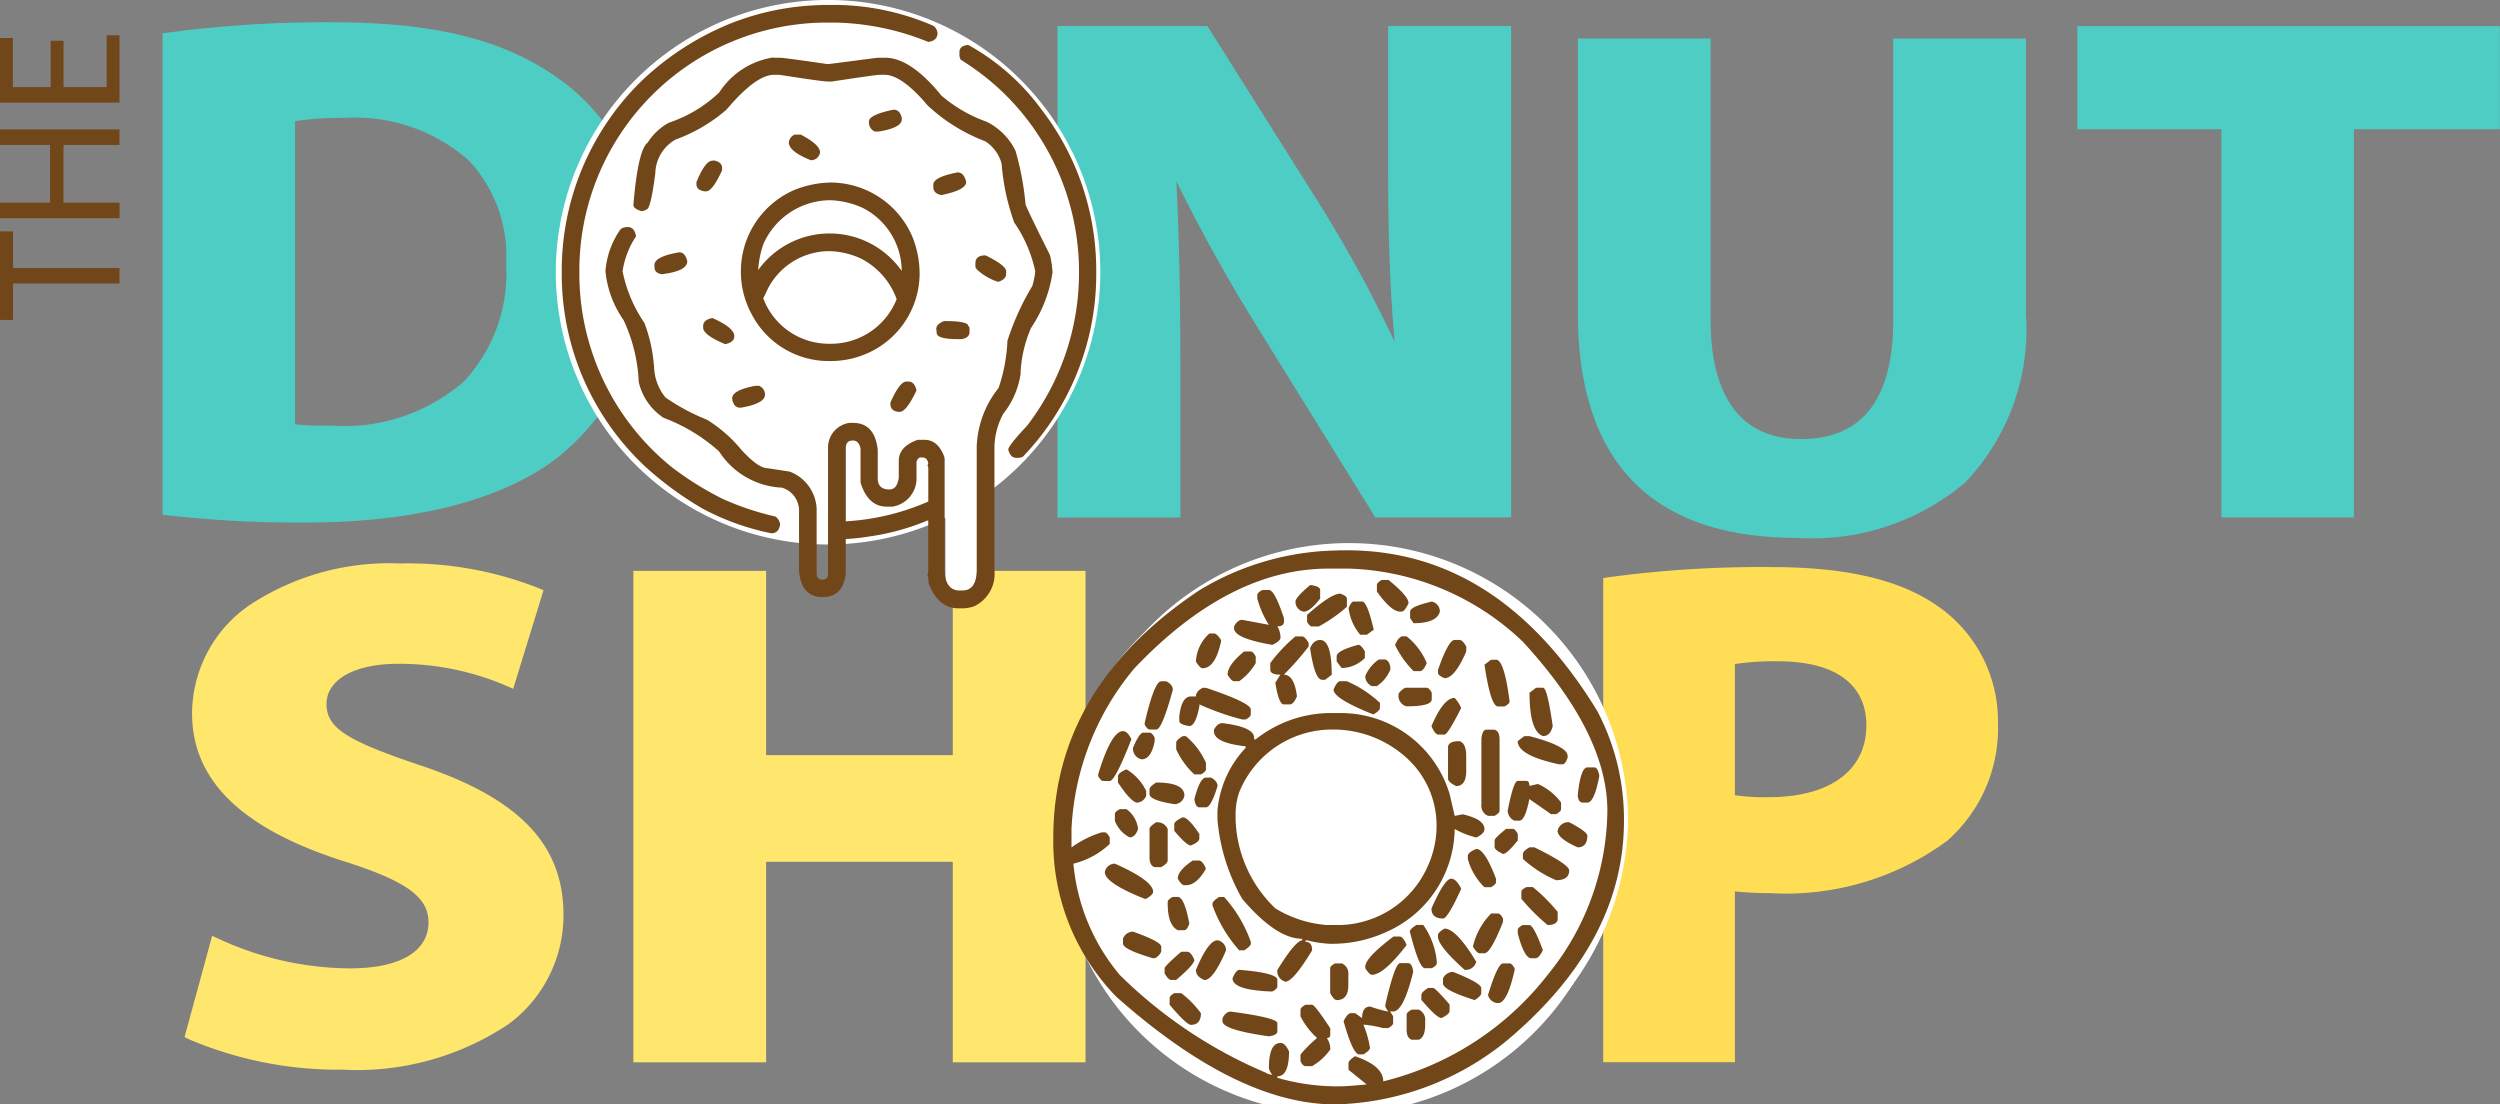 <svg xmlns="http://www.w3.org/2000/svg" xmlns:xlink="http://www.w3.org/1999/xlink" width="90.548" height="40" viewBox="0 0 90.548 40">
  <rect x="0" y="0" width="90.548" height="40" fill="#808080" stroke="none"/>
  <defs>
    <clipPath id="clip-path">
      <rect id="Rectangle_171" data-name="Rectangle 171" width="90.548" height="40" fill="#ffe66d"/>
    </clipPath>
  </defs>
  <g id="Group_30" data-name="Group 30" clip-path="url(#clip-path)">
    <path id="Path_151" data-name="Path 151" d="M53.99,146.04c-2.571-.872-3.426-1.317-3.426-2.231,0-.886,1.016-1.458,2.59-1.458h.031a9.856,9.856,0,0,1,3.914.806l.226.1,1.1-3.572-.184-.077a12.926,12.926,0,0,0-5.018-.891,9.168,9.168,0,0,0-5.488,1.538,4.78,4.78,0,0,0-2.04,3.892c0,2.424,1.793,4.174,5.482,5.35,2.274.72,3.08,1.3,3.08,2.216,0,1.061-1.038,1.67-2.847,1.67a11.465,11.465,0,0,1-4.751-1.07l-.237-.11-1,3.667.161.081a13.761,13.761,0,0,0,5.556,1.1,9.873,9.873,0,0,0,6.022-1.651,4.9,4.9,0,0,0,1.986-3.954c0-2.542-1.59-4.209-5.153-5.406" transform="translate(-38.738 -118.309)" fill="#ffe66d"/>
    <path id="Path_152" data-name="Path 152" d="M167.5,147.228h-6.761v-6.675h-4.808v17.8h4.808v-7.263H167.5v7.263h4.808v-17.8H167.5Z" transform="translate(-132.991 -119.877)" fill="#ffe66d"/>
    <path id="Path_153" data-name="Path 153" d="M406.906,141.075c-1.346-.971-3.322-1.443-6.04-1.443a40.922,40.922,0,0,0-5.928.368l-.188.028v17.537h4.769v-6.187a11.75,11.75,0,0,0,1.269.062,9.857,9.857,0,0,0,6.415-1.892,5.422,5.422,0,0,0,1.843-4.276,5.055,5.055,0,0,0-2.14-4.2m-2.627,4.3c0,1.624-1.32,2.593-3.537,2.593a7.22,7.22,0,0,1-1.223-.071v-4.751a9.458,9.458,0,0,1,1.562-.1c2.062,0,3.2.826,3.2,2.327" transform="translate(-336.682 -119.092)" fill="#ffde55"/>
    <path id="Path_154" data-name="Path 154" d="M.472,58.864v1.319H0V56.977H.472V58.3H4.328v.562Z" transform="translate(0 -48.596)" fill="#714618"/>
    <path id="Path_155" data-name="Path 155" d="M0,34.519H1.813V32.427H0v-.562H4.328v.562H2.3v2.092h2.03v.562H0Z" transform="translate(0 -27.178)" fill="#714618"/>
    <path id="Path_156" data-name="Path 156" d="M2.3,8.888v1.678H3.863V8.689h.466v2.439H0V8.788H.466v1.778H1.836V8.888Z" transform="translate(0 -7.411)" fill="#714618"/>
    <path id="Path_157" data-name="Path 157" d="M54.174,7.4c-1.939-1.315-4.416-1.9-8.032-1.9a43.058,43.058,0,0,0-5.92.375L40.03,5.9V23.337l.2.022a41.091,41.091,0,0,0,4.615.261l.371,0c3.913,0,7.04-.792,9.043-2.292a8.562,8.562,0,0,0,3.282-7.207A7.584,7.584,0,0,0,54.174,7.4m-1.7,6.842A5.751,5.751,0,0,1,50.955,18.5a6.6,6.6,0,0,1-4.825,1.609,10.827,10.827,0,0,1-1.3-.046V9.083A10.379,10.379,0,0,1,46.6,8.966a6.234,6.234,0,0,1,4.524,1.541,5.064,5.064,0,0,1,1.351,3.74" transform="translate(-34.142 -4.694)" fill="#4ecdc4"/>
    <path id="Path_158" data-name="Path 158" d="M272.346,6.427v5.28c0,2.423.074,4.373.237,6.154a47.937,47.937,0,0,0-2.707-4.965L265.8,6.427H260.37v17.8h4.451V18.787c0-2.584-.046-4.751-.145-6.738a61.474,61.474,0,0,0,3,5.387l4.206,6.788H276.8V6.427Z" transform="translate(-222.069 -5.482)" fill="#4ecdc4"/>
    <path id="Path_159" data-name="Path 159" d="M399.923,9.481v10.2c0,2.858-1.122,4.307-3.334,4.307-2.711,0-3.28-2.342-3.28-4.307V9.481H388.5V19.4c0,5.419,2.672,8.167,7.942,8.167a8.571,8.571,0,0,0,6.081-2,8.045,8.045,0,0,0,2.208-6.118V9.481Z" transform="translate(-331.352 -8.086)" fill="#4ecdc4"/>
    <path id="Path_160" data-name="Path 160" d="M511.483,6.427v3.735H516.7V24.224H521.5V10.162h5.286V6.427Z" transform="translate(-436.243 -5.481)" fill="#4ecdc4"/>
    <rect id="Rectangle_170" data-name="Rectangle 170" width="1.413" height="6.359" transform="translate(34.242 15.143)" fill="#fff"/>
    <path id="Path_161" data-name="Path 161" d="M158.7,12.419A9.419,9.419,0,1,1,149.279,3a9.419,9.419,0,0,1,9.419,9.419Z" transform="translate(-119.286 -2.559)" fill="#fff"/>
    <path id="Path_162" data-name="Path 162" d="M146.719,19.721a9.861,9.861,0,1,1,9.861-9.861,9.872,9.872,0,0,1-9.861,9.861m0-18.838A8.978,8.978,0,1,0,155.7,9.861,8.988,8.988,0,0,0,146.719.883" transform="translate(-116.727)" fill="#fff"/>
    <path id="Path_163" data-name="Path 163" d="M147.7,1.21h.579a9.1,9.1,0,0,1,3.506.762.384.384,0,0,1,.137.259q0,.274-.335.32a9.345,9.345,0,0,0-3.339-.7h-.518a8.982,8.982,0,0,0-8.78,8.918v.2a9,9,0,0,0,3.369,7,11.459,11.459,0,0,0,1.814,1.128,9.967,9.967,0,0,0,1.905.64.376.376,0,0,1,.183.29q-.046.32-.32.32a9.1,9.1,0,0,1-2.5-.9,12.255,12.255,0,0,1-2.058-1.509A9.546,9.546,0,0,1,138.312,11v-.259a9.606,9.606,0,0,1,2.82-6.708,10.231,10.231,0,0,1,3.171-2.1,9.449,9.449,0,0,1,3.4-.717m-1.738,1.906h.229q.168,0,1.723.229h.076l1.768-.229h.259q.93,0,2.043,1.372a5.169,5.169,0,0,0,1.631.945,2.282,2.282,0,0,1,1.052,1.052,10.35,10.35,0,0,1,.366,1.951q.061.183.884,1.83a3.435,3.435,0,0,1,.092.625,4.854,4.854,0,0,1-.778,2.012,4.555,4.555,0,0,0-.381,1.677,3.027,3.027,0,0,1-.625,1.433,2.615,2.615,0,0,0-.32,1.189v4.482a1.3,1.3,0,0,1-.732,1.3,1.4,1.4,0,0,1-.4.076h-.168q-.732,0-1.082-.9c-.01-.193-.026-.29-.046-.29l.031-.137V19.885h-.031a8.447,8.447,0,0,1-2.119.579,7.225,7.225,0,0,1-.838.091v1.265q-.107.838-.839.838-.762,0-.853-.93v-2.21a.867.867,0,0,0-.625-.824,2.86,2.86,0,0,1-2.271-1.311A6.272,6.272,0,0,0,142,16.165a2.123,2.123,0,0,1-.9-1.3,5.866,5.866,0,0,0-.549-2.241,3.7,3.7,0,0,1-.656-1.768,3.033,3.033,0,0,1,.549-1.524.408.408,0,0,1,.244-.077h.015q.244,0,.3.336a3.09,3.09,0,0,0-.488,1.265,5.08,5.08,0,0,0,.793,1.875,5.655,5.655,0,0,1,.351,1.647,1.822,1.822,0,0,0,.412,1.052,7.652,7.652,0,0,0,1.509.808,5.07,5.07,0,0,1,1.235,1.082q.609.671.96.671l.793.122a1.506,1.506,0,0,1,.976,1.372v2.3q0,.244.213.244.2,0,.2-.214V17.248a.9.9,0,0,1,.778-.9h.122q.793,0,.9.976v1.036q0,.4.427.4.274,0,.335-.427v-.61q0-.518.686-.762h.244q.487,0,.716.61a.6.6,0,0,1,.015.183v3.887q0,.656.4.762a.464.464,0,0,0,.137.015h.107q.518,0,.518-.762V17.2a3.6,3.6,0,0,1,.793-2.119,6.113,6.113,0,0,0,.32-1.707,9.4,9.4,0,0,1,.9-1.982,2.75,2.75,0,0,0,.107-.533,4.9,4.9,0,0,0-.762-1.769,8.145,8.145,0,0,1-.457-2.134,1.388,1.388,0,0,0-.595-.808,6.316,6.316,0,0,1-2.087-1.3Q150.63,3.742,150,3.741h-.168q-.137,0-1.738.244h-.137q-.2,0-1.768-.244H146q-.656,0-1.723,1.265a5.919,5.919,0,0,1-1.844,1.082,1.434,1.434,0,0,0-.732,1.22q-.168,1.311-.32,1.311a.384.384,0,0,1-.183.061q-.29-.092-.29-.214v-.03q.168-1.982.518-2.241a2.1,2.1,0,0,1,.762-.717,4.867,4.867,0,0,0,1.83-1.1,2.846,2.846,0,0,1,1.951-1.265m-3.4,7.058c.142,0,.239.107.29.32q0,.366-.93.472-.259-.045-.259-.259v-.076q0-.305.9-.458m1.2-3.323h.076q.274.061.274.274V7.2q-.351.763-.579.762h-.061q-.29-.046-.29-.259V7.628q.32-.777.579-.777m0,5.7q.793.351.793.656,0,.228-.335.289-.793-.335-.793-.594v-.061q0-.229.335-.29m1.555,2.455h.137a.346.346,0,0,1,.213.29v.03q0,.32-.869.472h-.031q-.244,0-.29-.335,0-.3.838-.457m2.729-7.363A3.237,3.237,0,0,1,151,9.579a3.6,3.6,0,0,1,.274,1.341,3.171,3.171,0,0,1-1.875,2.9,3.287,3.287,0,0,1-1.341.289h-.107A3.145,3.145,0,0,1,145.2,12.43a3.245,3.245,0,0,1-.4-1.57,3.212,3.212,0,0,1,1.89-2.927,3.63,3.63,0,0,1,1.357-.289m-2.622,3.171a3.189,3.189,0,0,1,5.2.03v-.061a2.581,2.581,0,0,0-1.387-2.21,3.038,3.038,0,0,0-1.22-.29,2.659,2.659,0,0,0-2.408,1.6,3.556,3.556,0,0,0-.183.93m.183,1.022a2.538,2.538,0,0,0,2.378,1.647h.076a2.559,2.559,0,0,0,2.378-1.616,2.659,2.659,0,0,0-1.311-1.479,2.877,2.877,0,0,0-1.113-.259,2.5,2.5,0,0,0-2.317,1.524Zm1.143-5.93h.213q.7.366.7.64V6.56a.327.327,0,0,1-.335.275q-.793-.32-.793-.64a.346.346,0,0,1,.214-.29M148.6,17.277v2.637a8.654,8.654,0,0,0,2.988-.716v-1.2a.19.19,0,0,0-.031-.107l.031-.061q-.031-.229-.213-.229h-.092a.219.219,0,0,0-.122.214V18.3a1.035,1.035,0,0,1-.869,1.082h-.213q-.671,0-.945-.869V17.277q-.061-.289-.275-.289h-.015q-.244,0-.244.289m1.738-12.272q.213,0,.29.289v.061q0,.305-.839.441h-.137a.358.358,0,0,1-.213-.366q0-.244.9-.427m.457,9.848h.076q.214,0,.29.32-.366.777-.61.778h-.046q-.29-.031-.29-.29v-.046q.335-.762.579-.762m1.845-7.576q.244,0,.32.35,0,.29-.9.473-.29-.061-.29-.29V7.72q0-.274.869-.441m-.473,5.381q.869,0,.869.183c.031,0,.046.046.046.137v.076q0,.214-.29.259h-.137q-.762,0-.762-.229l-.015-.137q0-.183.289-.29m.868-10a8.176,8.176,0,0,1,2.637,2.317,9.553,9.553,0,0,1,2,5.793v.2a9.537,9.537,0,0,1-2.653,6.6.38.38,0,0,1-.168.046h-.076q-.214,0-.29-.3,0-.137.686-.869A9.1,9.1,0,0,0,157.047,11v-.213a9.038,9.038,0,0,0-2.7-6.357,9.2,9.2,0,0,0-1.585-1.235.382.382,0,0,1-.046-.168V2.917q0-.228.32-.259m.625,7.623q.747.366.747.579v.091q0,.2-.29.289a1.991,1.991,0,0,1-.778-.457l-.046-.076v-.137q0-.289.366-.289" transform="translate(-117.966 -1.032)" fill="#714618"/>
    <path id="Path_164" data-name="Path 164" d="M280.674,146.44a10.116,10.116,0,1,1-10.106-9.657,9.889,9.889,0,0,1,10.106,9.657" transform="translate(-222.148 -116.662)" fill="#fff"/>
    <path id="Path_165" data-name="Path 165" d="M268,153.98a10.108,10.108,0,1,1,10.548-10.1A10.342,10.342,0,0,1,268,153.98m0-19.315a9.227,9.227,0,1,0,9.665,9.216A9.459,9.459,0,0,0,268,134.666" transform="translate(-219.582 -114.103)" fill="#fff"/>
    <path id="Path_166" data-name="Path 166" d="M269.668,135.493h.308q5.513,0,9.068,5.822a8.4,8.4,0,0,1,.966,3.975q0,4.381-4.212,7.935a10.18,10.18,0,0,1-6.241,2.337q-3.541,0-7.935-3.9a8.056,8.056,0,0,1-2.281-5.766q0-5.43,5.29-8.956a9.911,9.911,0,0,1,5.038-1.442M260,145.582v.672a3.73,3.73,0,0,1,1.091-.546h.112q.084,0,.182.182v.238a2.924,2.924,0,0,1-1.316.714,7.29,7.29,0,0,0,1.679,4.031,16.91,16.91,0,0,0,5.29,3.541.4.4,0,0,0,.238.07.447.447,0,0,1-.126-.238q0-.91.42-.91.168,0,.308.308,0,.9-.42.9v.056a7.912,7.912,0,0,0,2.155.308h.056q.322,0,1.021-.07l-.658-.532v-.238q0-.1.238-.252,1.021.35,1.022.91a10.794,10.794,0,0,0,5.948-3.849,9.546,9.546,0,0,0,2.169-5.948q0-2.8-3.065-6.129a9.537,9.537,0,0,0-6.311-2.645h-.714q-3.61,0-7.039,3.61A9.762,9.762,0,0,0,260,145.582m1.861-3.54q.168,0,.308.294-.588,1.512-.784,1.511h-.238q-.084,0-.182-.182v-.056q.475-1.567.9-1.567m-.294,4.8q1.385.616,1.386,1.021,0,.1-.252.252h-.056q-1.442-.574-1.442-.966a.372.372,0,0,1,.364-.308m.182-1.974h.238a1.029,1.029,0,0,1,.42.714q-.1.309-.308.308a1.114,1.114,0,0,1-.532-.6v-.238c0-.065.06-.126.182-.182m.238-1.442a1.8,1.8,0,0,1,.714.784v.168a.369.369,0,0,1-.35.252q-.238-.07-.672-.728v-.238q.028-.126.308-.238m.238,5.877q1.021.364,1.021.546v.182c-.084.159-.182.238-.294.238q-1.091-.322-1.091-.532v-.182a.394.394,0,0,1,.364-.252m.364-7.207h.238q.084,0,.182.182v.126q-.126.658-.476.658a.39.39,0,0,1-.308-.42q.224-.532.364-.546m.657-1.862h.182q.238.126.238.308-.392,1.442-.6,1.442h-.238c-.056,0-.117-.061-.182-.182v-.056q.35-1.511.6-1.511m-.182,3.667q1.021,0,1.022.476a.372.372,0,0,1-.364.308q-.9-.14-.9-.364v-.182q0-.084.238-.238m0,1.442a.405.405,0,0,1,.42.238v1.147q0,.1-.238.238h-.238q-.182-.056-.182-.364v-1.022q0-.084.238-.238m.91,4.688h.238q.126.028.238.294,0,.168-.658.728h-.182q-.1,0-.238-.238v-.182q0-.084.6-.6m-.308-1.987h.184q.238,0,.42.966-.084.238-.182.238h-.238q-.364-.182-.364-.966v-.056q0-.084.182-.182m.056,3.485h.252a3.5,3.5,0,0,1,.714.728q0,.42-.364.42-.154,0-.77-.728v-.238c0-.056.056-.117.168-.182m.308-6.368q.2,0,.6.6v.182q-.028.126-.308.238-.154,0-.6-.532V145.4q.028-.112.308-.238m0-2.939h.112a2.677,2.677,0,0,1,.728.966v.238c0,.056-.061.117-.182.182h-.238a2.8,2.8,0,0,1-.658-.91v-.238q0-.1.238-.238m.364,4.506h.238q.126.028.238.294-.336.6-.728.6h-.056q-.1,0-.238-.238,0-.294.546-.657m.35-6.256h.126q1.623.546,1.623.784v.182q0,.084-.182.182h-.126a9.5,9.5,0,0,1-1.553-.546v.07q-.14.714-.364.714-.364-.056-.364-.182V141.5q.084-.714.42-.714h.182q0-.182.238-.308m.126,3.247h.182q.238.126.238.308-.238.77-.42.77h-.238q-.14,0-.182-.294.2-.783.42-.784m.126-5.22h.168q.1,0,.252.238v.056q-.21.966-.672.966-.084,0-.238-.238a1.446,1.446,0,0,1,.49-1.022m.294,11.112a.372.372,0,0,1,.308.364q-.462,1.078-.784,1.077-.308-.126-.308-.364.448-1.077.784-1.077m.056-1.568h.182a4.8,4.8,0,0,1,.966,1.624v.07q0,.084-.238.238h-.182a4.991,4.991,0,0,1-.966-1.624v-.07q0-.084.238-.238m3.9-6.661h.42a4.115,4.115,0,0,1,4.031,2.939l.182.784.294-.056q.784.182.784.532,0,.168-.294.308a3.066,3.066,0,0,1-.784-.308,4.131,4.131,0,0,1-2.463,3.723,4.684,4.684,0,0,1-2.043.434,3.894,3.894,0,0,1-.84-.126h-.056v.056q.238,0,.238.308-.686,1.133-.966,1.134a.389.389,0,0,1-.294-.42q.643-1.05.9-1.077v-.056q-.938,0-2.169-1.442a6.952,6.952,0,0,1-.9-2.883v-.309a3.789,3.789,0,0,1,1.021-2.281v-.056q-1.147-.126-1.147-.546v-.056q.126-.238.308-.238,1.147.14,1.147.532v.056h.056a4.4,4.4,0,0,1,2.574-.951M265.763,152.2q1.693.224,1.693.42v.294q0,.14-.308.182-1.679-.238-1.679-.546v-.112q.126-.238.294-.238m.49-13.043h.238c.056,0,.116.061.182.182v.238a2.083,2.083,0,0,1-.6.657h-.182c-.065,0-.145-.079-.238-.238q0-.35.6-.84m-.182,11.531q1.385.112,1.385.364v.238c0,.056-.061.118-.182.182h-.07q-1.372-.056-1.371-.476.112-.28.238-.308m.84-13.757h.238q.21,0,.546,1.022v.126q0,.168-.238.168a.8.8,0,0,1,.111.364v.07q-.028.112-.294.238-1.385-.238-1.386-.6v-.07q.126-.238.294-.238l.966.182a3.514,3.514,0,0,1-.42-.952v-.126c0-.056.06-.117.182-.182m-.966,8.046v.253a4.63,4.63,0,0,0,1.442,3.233,4.169,4.169,0,0,0,1.861.6h.49a3.567,3.567,0,0,0,3.177-2.155,3.528,3.528,0,0,0,.308-1.511,3.3,3.3,0,0,0-1.092-2.393,3.945,3.945,0,0,0-2.631-1.021,3.631,3.631,0,0,0-3.429,2.281,2.553,2.553,0,0,0-.126.714m2.17-6.368h.238q.1,0,.238.238v.126a10.051,10.051,0,0,1-.9,1.022q.378,0,.476.784-.112.266-.238.294h-.238q-.182,0-.308-.784l.182-.294q-.364,0-.364-.182v-.238a5.7,5.7,0,0,1,.91-.966m.532-1.861q.364.042.364.182v.308q-.364.476-.6.476a.368.368,0,0,1-.294-.364q0-.154.532-.6m-.168,15.2h.238q.1,0,.658.853v.238q0,.112-.126.112a.684.684,0,0,1,.126.364v.056a2.081,2.081,0,0,1-.658.6h-.238q-.1,0-.182-.182v-.238a4.807,4.807,0,0,1,.6-.6,2.629,2.629,0,0,1-.6-.784v-.237c0-.056.061-.116.182-.182m1.26-14.89q.238.084.238.182v.294a5.3,5.3,0,0,1-1.022.714h-.238q-.084,0-.182-.168v-.252q.868-.769,1.2-.77m-.727,1.679q.42,0,.42,1.259l-.238.182h-.112q-.266,0-.434-1.147.126-.294.364-.294m.546,11.713h.238a.4.4,0,0,1,.238.42v.364q0,.546-.42.546-.1,0-.238-.252v-.9q0-.084.182-.182m.182-10.216h.238a4.169,4.169,0,0,1,1.2.784v.182q0,.1-.238.238-1.442-.574-1.442-.9.112-.28.238-.308m.658-1.315q.1,0,.238.238v.238a1.184,1.184,0,0,1-.84.364l-.182-.238v-.182q0-.21.784-.42m1.5,11.531h.308q.14,0,.182.308-.35,1.441-.728,1.442h-.112l.112.168v.252c0,.056-.061.117-.182.182h-.182a3.916,3.916,0,0,0-.714-.126,3.516,3.516,0,0,1,.238.84q0,.1-.238.238H270.4q-.224-.056-.546-1.2.126-.266.252-.294h.168l.252.182q0-.42.294-.42a4.438,4.438,0,0,0,.658.182.658.658,0,0,1-.112-.182v-.07q.349-1.5.532-1.5m-1.679-13.1h.308q.182,0,.42,1.021l-.252.182h-.238a1.819,1.819,0,0,1-.42-.966q.1-.238.182-.238m.91,2.1h.238q.182.07.182.364a1.294,1.294,0,0,1-.49.6h-.182a.4.4,0,0,1-.238-.364,1.4,1.4,0,0,1,.49-.6m.532,10.034h.238q.126.028.238.308-.826,1.078-1.259,1.078-.084,0-.238-.238v-.056q0-.322,1.022-1.091m-.42-12.917h.238q.727.588.728.84-.126.28-.238.308h-.07q-.322,0-.839-.728v-.237c0-.056.06-.117.182-.182m.727,2.043h.168a2.423,2.423,0,0,1,.728.966q-.112.28-.238.294h-.238a3.458,3.458,0,0,1-.672-.951q.126-.28.252-.308m.112,1.861h.784q.084,0,.182.182v.238q0,.252-.91.252a.388.388,0,0,1-.294-.42q0-.1.238-.252m.238,11.657h.252a.4.4,0,0,1,.238.42v.126q0,.462-.238.546h-.252q-.182-.07-.182-.364v-.546q0-.084.182-.182m.728-14.779a.368.368,0,0,1,.294.364q-.112.42-.952.42l-.126-.182v-.238q0-.182.784-.364m-.546,11.713h.238a2.718,2.718,0,0,1,.49,1.329v.056c0,.056-.061.117-.182.182H272.8q-.21,0-.546-1.329,0-.084.238-.238m.42,2.281h.182q.084,0,.6.6v.252q-.028.112-.294.238-.168,0-.728-.657V151.6q0-.1.238-.252m.966-10.51a1.322,1.322,0,0,1,.238.364q-.462.924-.6.966h-.238q-.126-.028-.238-.308.434-1.021.84-1.022m-.126,6.549q.182,0,.364.364-.49,1.078-.658,1.078-.42,0-.42-.364.475-1.077.714-1.078m.126-8.648h.182q.1,0,.238.238v.182q-.42.966-.784.966-.238-.1-.238-.182v-.126q.378-1.077.6-1.077m-.364,10.454q.42,0,1.147,1.2a.388.388,0,0,1-.42.294q-.966-.868-.966-1.2v-.056q0-.1.238-.238m.308,1.568q1.021.406,1.022.588v.182q0,.1-.238.252-1.147-.364-1.147-.6V151a.4.4,0,0,1,.364-.238m.182-8.355h.056q.238.084.238.532v.546q0,.546-.364.546-.266-.126-.294-.252v-1.189q.056-.182.364-.182m.658,3.9q.308,0,.714,1.078v.126q0,.084-.182.182h-.238a2.253,2.253,0,0,1-.6-1.021v-.126q.028-.126.308-.238m.532,2.337h.252q.084,0,.182.182v.126q-.448,1.133-.672,1.134h-.18q-.084,0-.238-.238a2.5,2.5,0,0,1,.658-1.2m-.168-6.661h.294q.182.056.182.35v2.589q0,.084-.182.182h-.238a.4.4,0,0,1-.238-.42v-2.352q.028-.349.182-.35m.168-2.533h.182q.294,0,.49,1.511c0,.056-.061.117-.182.182h-.238q-.266,0-.49-1.511Zm.434,11h.238q.084,0,.182.182v.056q-.266,1.2-.6,1.2a.383.383,0,0,1-.364-.294q.35-1.147.546-1.147m.112-4.87h.238c.056,0,.117.061.182.182V146q-.392.49-.532.49-.28-.126-.308-.238V146q0-.084.42-.42m.42-1.736h.308c.075,0,.112.061.112.182l.308-.07a2.089,2.089,0,0,1,.84.672v.238c0,.056-.061.118-.182.182h-.183l-.784-.546q-.154.784-.364.784h-.168a.394.394,0,0,1-.252-.364q.21-1.078.364-1.077m.238-1.623h.182q1.385.364,1.386.714v.07q-.084.238-.182.238h-.126q-1.5-.322-1.5-.84Zm-.056,6.843h.238q.154,0,.49.91-.126.266-.252.294h-.168q-.252,0-.49-.9v-.126c0-.056.061-.117.182-.182m.126-1.372h.238a6.42,6.42,0,0,1,.9.9v.294q-.056.182-.364.182a7.2,7.2,0,0,1-.952-.952v-.252q0-.084.182-.168m.112-1.442h.18q1.26.616,1.259.84,0,.35-.476.35a4.305,4.305,0,0,1-1.2-.77v-.182q0-.1.238-.238m.238-5.78h.253q.154,0,.35,1.386-.084.364-.35.364-.49-.168-.49-1.567Zm1.2,4.87q.616.322.658.476,0,.434-.35.434-.728-.322-.728-.6a.391.391,0,0,1,.42-.308m.658-1.987h.252q.126,0,.182.308-.182.966-.434.966h-.167q-.154,0-.182-.252.1-1.021.35-1.022" transform="translate(-221.191 -115.561)" fill="#714618"/>
  </g>
</svg>
